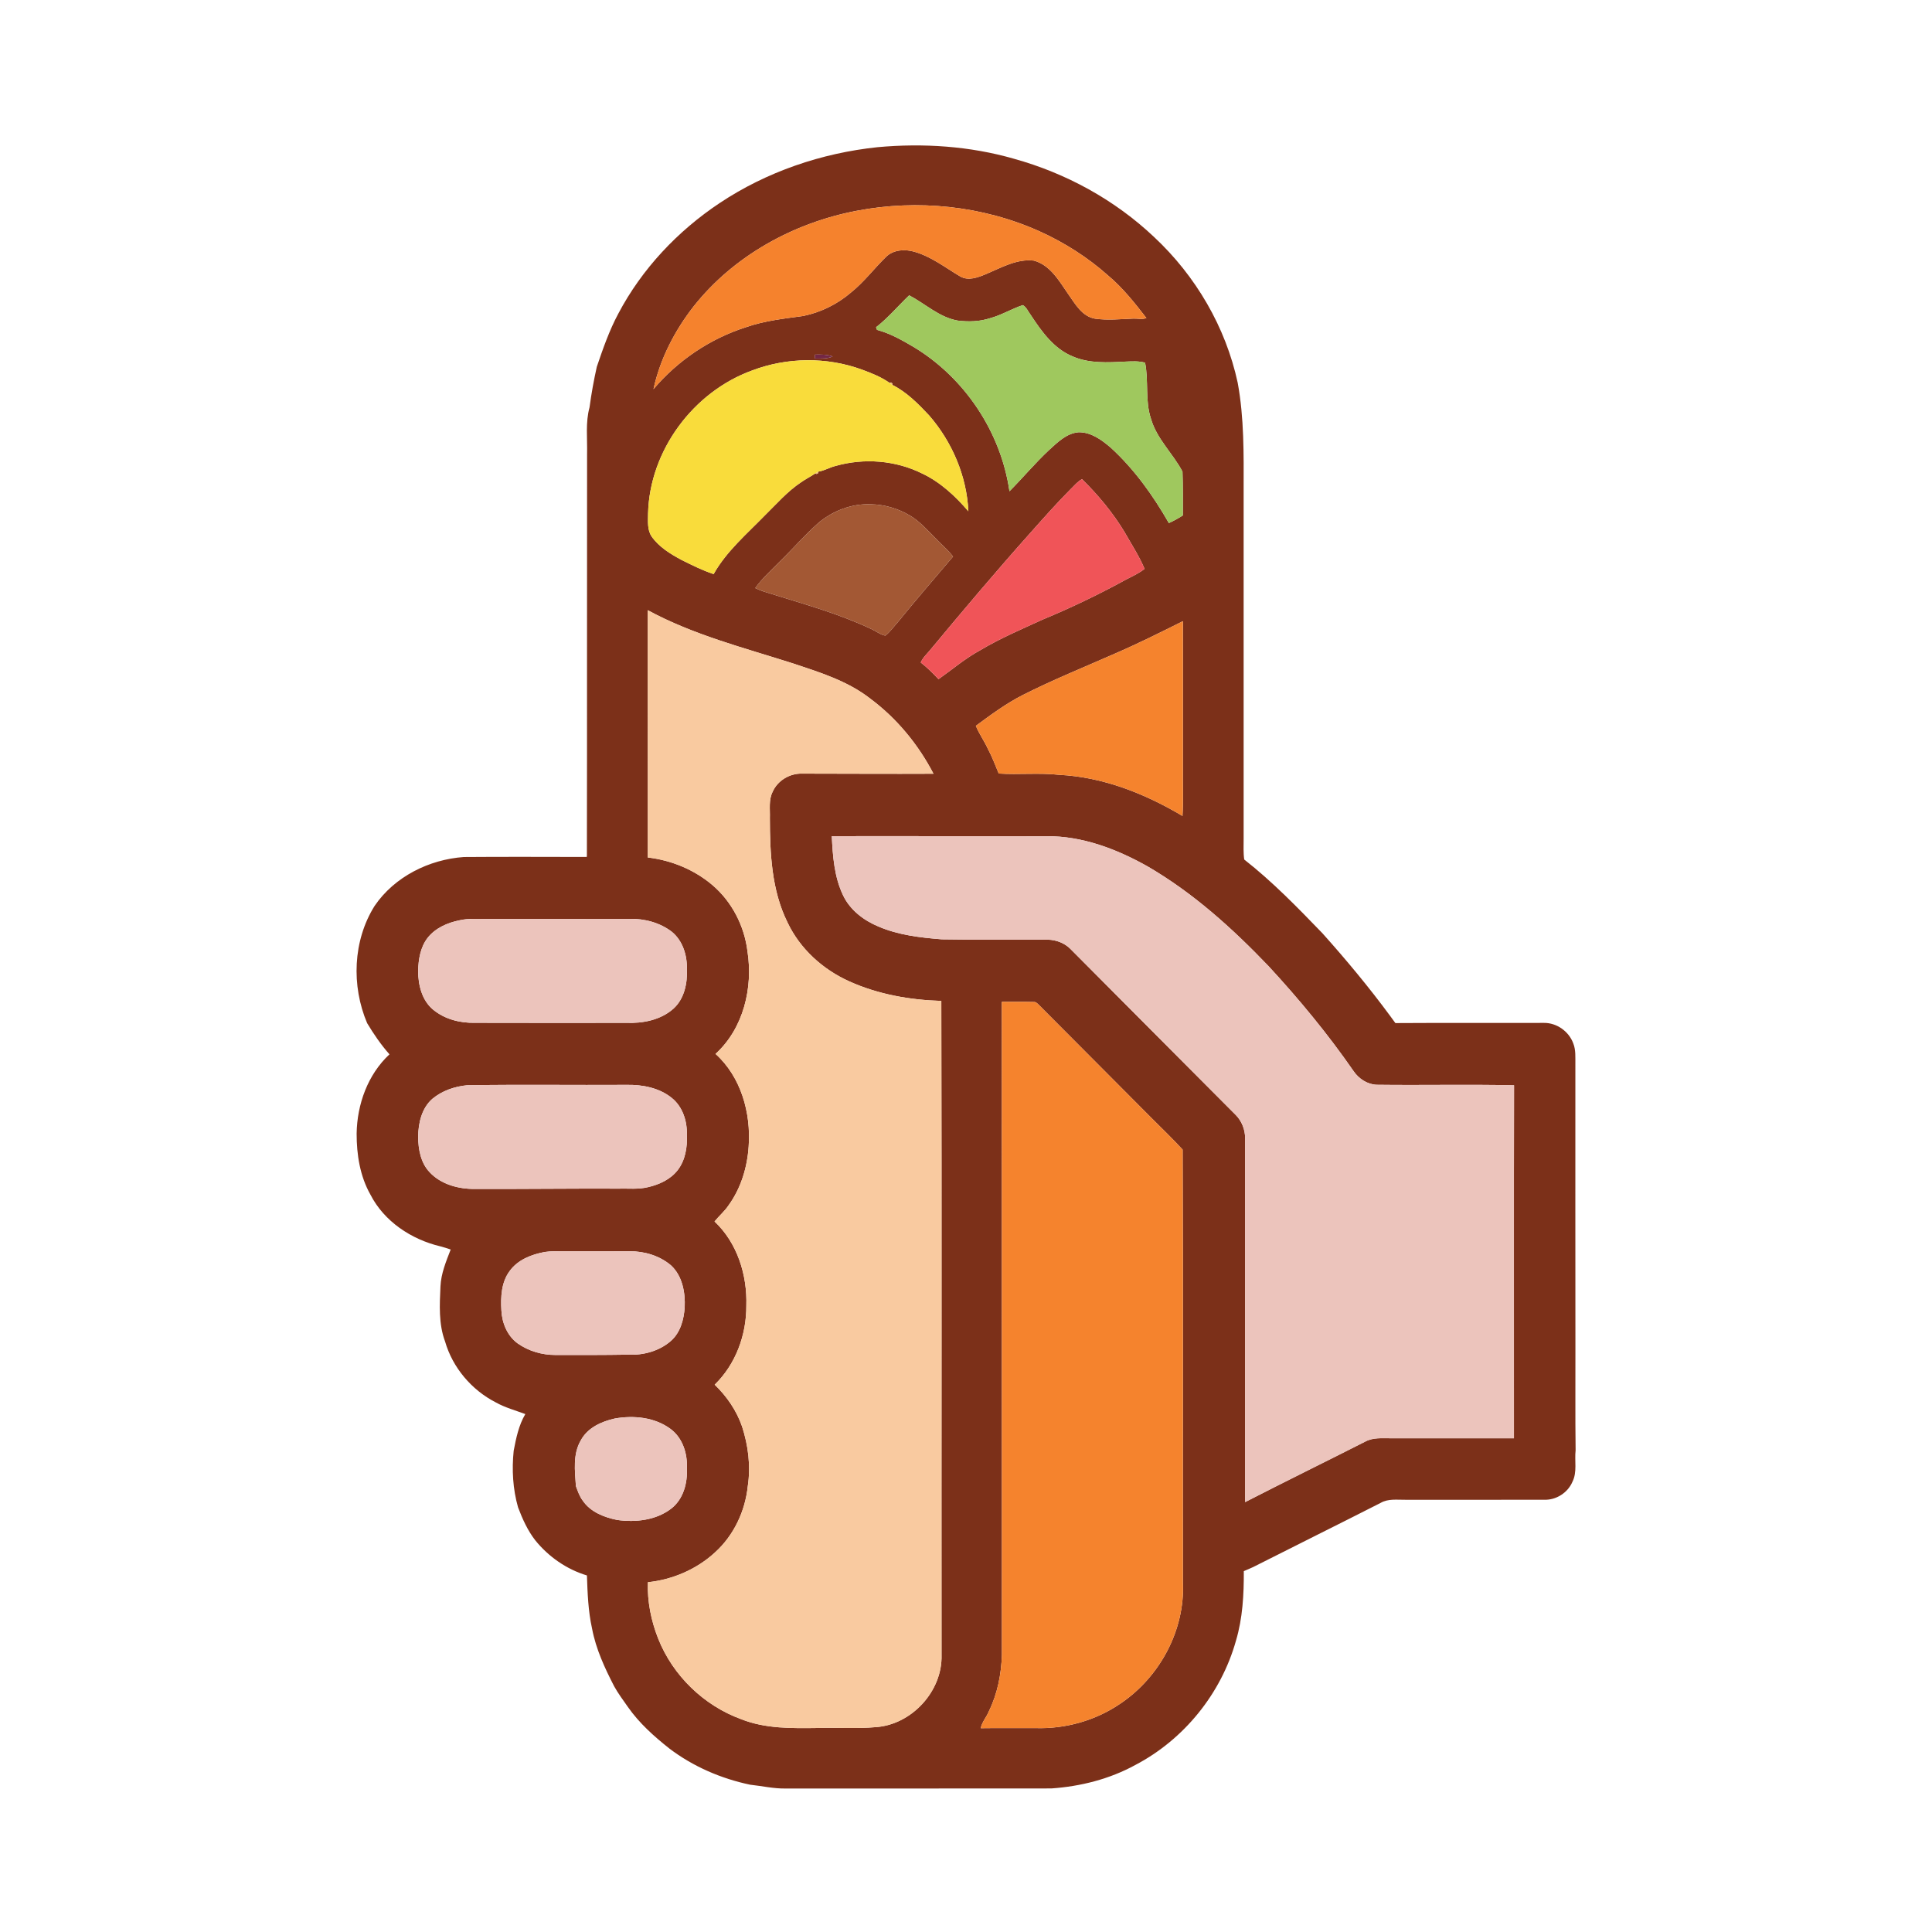 <?xml version="1.0" encoding="UTF-8" standalone="no"?>
<svg
   xmlns:dc="http://purl.org/dc/elements/1.1/"
   xmlns:cc="http://creativecommons.org/ns#"
   xmlns:rdf="http://www.w3.org/1999/02/22-rdf-syntax-ns#"
   xmlns:svg="http://www.w3.org/2000/svg"
   xmlns="http://www.w3.org/2000/svg"
   xmlns:sodipodi="http://sodipodi.sourceforge.net/DTD/sodipodi-0.dtd"
   xmlns:inkscape="http://www.inkscape.org/namespaces/inkscape"
   width="1200pt"
   height="1200pt"
   viewBox="0 0 1200 1200"
   version="1.1"
   id="svg77"
   sodipodi:docname="avatar2.svg"
   inkscape:version="0.92.4 (5da689c313, 2019-01-14)">
  <defs
     id="defs81" />
  <sodipodi:namedview
     pagecolor="#ffffff"
     bordercolor="#666666"
     borderopacity="1"
     objecttolerance="10"
     gridtolerance="10"
     guidetolerance="10"
     inkscape:pageopacity="0"
     inkscape:pageshadow="2"
     inkscape:window-width="1366"
     inkscape:window-height="745"
     id="namedview79"
     showgrid="false"
     inkscape:zoom="1.18"
     inkscape:cx="747.6253"
     inkscape:cy="1334.303"
     inkscape:window-x="-8"
     inkscape:window-y="-8"
     inkscape:window-maximized="1"
     inkscape:current-layer="svg77" />
  <g
     id="#7c3019ff">
    <path
       fill="#7c3019"
       opacity="1.00"
       d=" M 545.06 91.42 C 573.43 88.82 602.36 90.72 629.81 98.61 C 662.12 107.57 692.43 124.12 716.81 147.20 C 742.65 171.30 761.31 203.13 768.76 237.75 C 772.78 259.59 772.49 281.91 772.44 304.03 C 772.44 376.38 772.44 448.72 772.44 521.07 C 772.45 525.33 772.20 529.62 772.81 533.86 C 790.35 547.60 805.90 563.62 821.35 579.62 C 836.11 596.09 850.26 613.12 863.39 630.93 C 864.51 632.42 865.60 633.93 866.70 635.45 C 897.47 635.24 928.25 635.46 959.02 635.34 C 966.95 635.26 974.48 640.65 977.18 648.06 C 978.83 652.15 978.43 656.64 978.49 660.95 C 978.39 719.64 978.54 778.33 978.52 837.02 C 978.59 858.29 978.36 879.56 978.64 900.82 C 977.88 907.30 979.73 914.27 976.68 920.34 C 973.80 927.19 966.42 931.88 958.98 931.51 C 930.31 931.59 901.64 931.54 872.97 931.54 C 867.78 931.61 862.19 930.73 857.49 933.50 C 831.17 946.90 804.69 959.98 778.35 973.33 C 776.44 974.23 774.48 975.03 772.55 975.86 C 772.61 990.37 771.86 1005.07 767.68 1019.06 C 758.51 1051.90 735.36 1080.48 705.15 1096.27 C 689.18 1105.03 671.12 1109.58 653.02 1110.83 C 598.02 1110.92 543.01 1110.83 488.01 1110.88 C 480.57 1111.01 473.27 1109.30 465.90 1108.51 C 447.88 1104.71 430.51 1097.23 415.81 1086.08 C 406.24 1078.51 397.00 1070.26 389.98 1060.20 C 387.07 1056.00 383.96 1051.91 381.49 1047.43 C 375.60 1036.03 370.13 1024.23 367.74 1011.54 C 365.33 1000.71 364.93 989.59 364.55 978.54 C 352.00 974.78 340.71 966.91 332.50 956.76 C 327.73 950.65 324.52 943.47 321.78 936.27 C 318.52 924.86 317.85 912.86 319.06 901.10 C 320.55 893.27 322.18 885.26 326.29 878.31 C 320.11 876.01 313.69 874.28 307.91 871.04 C 292.91 863.34 281.13 849.47 276.44 833.22 C 272.36 822.31 273.07 810.42 273.58 798.99 C 273.95 790.95 277.07 783.50 279.93 776.10 C 277.77 775.36 275.60 774.66 273.40 774.10 C 255.47 769.83 238.59 758.66 230.07 741.98 C 223.57 730.51 221.49 717.09 221.51 704.06 C 221.80 685.90 228.43 667.40 241.91 654.86 C 236.62 648.90 232.14 642.32 228.04 635.51 C 218.18 612.34 219.16 584.22 232.67 562.68 C 245.01 544.53 266.47 533.85 288.08 532.31 C 313.53 532.11 339.00 532.24 364.45 532.27 L 364.53 531.22 C 364.70 448.15 364.52 365.08 364.64 282.01 C 364.89 272.34 363.57 262.48 366.17 253.02 C 367.29 244.56 368.83 236.18 370.68 227.84 C 374.51 216.60 378.40 205.33 384.03 194.83 C 398.68 167.03 420.91 143.47 447.02 126.10 C 476.19 106.68 510.28 95.08 545.06 91.42 M 531.99 130.95 C 493.01 138.41 455.94 158.72 431.07 190.00 C 419.16 205.16 410.00 222.82 405.89 241.71 C 421.01 223.86 441.15 210.27 463.46 203.19 C 474.89 199.19 486.99 197.90 498.91 196.26 C 509.83 194.00 520.18 188.91 528.62 181.62 C 536.75 175.10 543.01 166.66 550.45 159.43 C 554.98 155.08 561.92 154.67 567.71 156.30 C 578.30 159.24 587.04 166.16 596.35 171.66 C 601.40 174.65 607.42 172.32 612.36 170.27 C 621.81 166.29 631.51 160.63 642.13 161.86 C 652.31 164.59 657.86 174.50 663.46 182.60 C 667.77 188.70 672.01 196.49 680.06 197.92 C 688.00 199.04 696.06 198.19 704.04 197.88 C 706.71 197.81 709.47 198.52 712.06 197.55 C 704.74 188.11 697.28 178.64 688.06 170.96 C 675.43 159.72 660.98 150.60 645.59 143.63 C 610.24 127.79 569.97 123.64 531.99 130.95 M 544.13 203.26 C 544.28 203.67 544.59 204.49 544.74 204.90 C 552.87 207.06 560.28 211.28 567.48 215.51 C 599.26 234.66 621.70 268.41 627.00 305.14 C 635.32 296.75 642.90 287.66 651.53 279.58 C 656.82 274.79 662.42 269.09 669.95 268.48 C 677.69 268.38 684.27 273.20 689.89 278.03 C 704.53 291.40 716.19 307.73 726.00 324.88 C 729.01 323.54 731.89 321.92 734.67 320.15 C 734.66 311.07 734.79 301.99 734.46 292.93 C 728.56 281.67 718.50 272.68 714.91 260.18 C 711.12 248.88 713.53 236.83 711.24 225.29 C 707.25 224.13 703.08 224.46 699.00 224.60 C 688.05 225.17 676.55 225.87 666.25 221.38 C 654.55 216.61 646.93 205.85 640.23 195.67 C 638.64 193.60 637.60 190.84 635.30 189.51 C 628.33 191.81 622.00 195.78 614.88 197.67 C 608.42 199.77 601.49 199.97 594.81 199.12 C 583.36 197.09 574.73 188.67 564.71 183.44 C 557.82 190.02 551.69 197.41 544.13 203.26 M 506.23 220.25 C 506.23 220.86 506.23 222.08 506.23 222.69 C 509.90 222.67 513.75 222.97 517.19 221.40 C 513.68 220.12 509.91 220.19 506.23 220.25 M 467.18 230.10 C 430.60 243.37 403.47 279.88 402.53 318.95 C 402.52 323.72 401.93 329.04 404.74 333.22 C 409.32 339.76 416.31 344.01 423.22 347.73 C 429.74 350.98 436.30 354.28 443.24 356.57 C 451.28 342.33 463.87 331.65 475.12 320.07 C 482.36 312.98 489.06 305.20 497.56 299.55 C 500.40 297.53 503.55 296.01 506.41 294.03 L 507.26 294.41 L 508.20 293.85 L 508.24 292.94 C 511.99 292.39 515.29 290.30 518.96 289.41 C 536.71 284.37 556.36 285.88 572.91 294.17 C 584.16 299.53 593.43 308.19 601.47 317.56 C 600.46 295.71 591.38 274.46 577.08 258.01 C 570.33 250.83 563.14 243.50 554.26 239.08 L 554.30 238.18 L 553.42 237.54 L 552.55 237.84 C 547.34 234.12 541.30 231.77 535.34 229.56 C 513.51 221.60 488.89 221.87 467.18 230.10 M 665.42 303.39 C 656.42 312.41 647.98 321.98 639.51 331.50 C 618.59 354.97 598.29 379.01 578.19 403.19 C 576.04 405.92 573.29 408.24 571.89 411.48 C 575.89 414.58 579.46 418.17 582.94 421.84 C 591.51 415.78 599.54 408.90 608.80 403.88 C 621.14 396.49 634.40 390.89 647.44 384.89 C 665.29 377.49 682.73 369.12 699.67 359.82 C 703.53 357.86 707.49 356.04 710.90 353.33 C 707.54 345.30 702.72 338.01 698.46 330.45 C 691.17 318.38 682.09 307.48 672.05 297.61 C 669.43 299.01 667.51 301.35 665.42 303.39 M 508.57 324.58 C 499.90 332.24 492.33 341.03 484.05 349.08 C 478.92 354.33 473.38 359.26 469.10 365.27 C 472.53 366.98 476.24 368.01 479.90 369.12 C 500.61 375.57 521.65 381.41 541.30 390.75 C 544.19 392.04 546.74 394.18 549.90 394.80 C 553.04 392.33 555.32 388.97 557.99 386.03 C 569.04 372.36 580.60 359.12 591.94 345.69 C 588.73 341.40 584.48 338.07 580.88 334.14 C 575.85 329.17 571.16 323.67 564.97 320.10 C 557.73 315.83 549.37 313.37 540.95 313.22 C 529.23 312.71 517.55 317.16 508.57 324.58 M 402.33 379.01 C 402.38 430.21 402.32 481.40 402.36 532.60 C 416.97 534.30 431.17 540.14 442.42 549.67 C 454.61 560.01 462.36 575.14 464.28 590.95 C 467.80 613.58 461.77 638.82 444.42 654.60 C 460.26 668.86 466.51 691.25 465.01 712.02 C 464.16 724.99 460.25 737.91 452.61 748.53 C 450.12 752.28 446.64 755.20 443.81 758.68 C 457.94 771.96 464.20 791.95 463.56 811.01 C 463.66 829.06 456.98 847.38 443.91 860.05 C 451.42 867.29 457.46 876.08 460.89 885.96 C 464.76 897.82 466.35 910.63 464.47 923.03 C 462.87 938.54 455.80 953.62 444.19 964.15 C 432.81 974.68 417.80 981.15 402.42 982.75 C 402.00 994.77 404.44 1006.78 408.87 1017.93 C 418.01 1040.84 437.23 1059.40 460.41 1067.83 C 475.53 1073.83 492.05 1073.48 508.04 1073.28 C 519.93 1072.93 531.88 1073.81 543.74 1072.77 C 566.17 1071.37 585.46 1050.45 584.80 1027.96 C 584.70 892.54 584.97 757.11 584.67 621.69 C 565.15 621.10 545.43 617.63 527.55 609.56 C 511.08 602.18 496.88 589.34 489.13 572.92 C 479.20 552.89 478.22 530.00 478.17 508.05 C 478.35 502.64 477.35 496.86 479.88 491.83 C 482.94 484.84 490.48 480.32 498.06 480.51 C 525.30 480.54 552.55 480.71 579.80 480.58 C 570.30 462.30 556.88 446.05 540.31 433.76 C 526.35 422.90 509.19 417.62 492.66 412.10 C 462.13 402.36 430.67 394.38 402.33 379.01 M 692.26 406.07 C 673.27 414.46 653.98 422.22 635.44 431.60 C 624.97 436.89 615.53 443.90 606.12 450.82 C 608.15 455.83 611.38 460.24 613.61 465.17 C 616.27 470.08 618.17 475.33 620.34 480.46 C 632.81 481.26 645.40 479.88 657.85 481.25 C 685.12 482.60 711.21 492.95 734.46 506.80 C 735.07 496.90 734.56 486.96 734.72 477.04 C 734.70 446.64 734.78 416.25 734.69 385.85 C 720.68 392.86 706.65 399.85 692.26 406.07 M 516.65 519.36 C 517.24 531.84 518.18 544.73 523.68 556.16 C 528.01 565.25 536.49 571.71 545.64 575.49 C 558.06 580.83 571.65 582.37 585.00 583.43 C 606.98 583.83 628.96 583.50 650.93 583.64 C 656.00 583.79 661.05 585.66 664.70 589.24 C 698.97 623.66 733.20 658.12 767.52 692.51 C 771.32 696.31 773.38 701.69 773.37 707.05 C 773.36 782.36 773.34 857.67 773.38 932.98 C 798.09 920.27 823.05 908.06 847.83 895.48 C 852.78 892.70 858.59 893.38 864.04 893.34 C 889.47 893.37 914.90 893.34 940.34 893.35 C 940.38 820.27 940.25 747.18 940.40 674.09 C 911.93 673.47 883.43 674.13 854.95 673.77 C 849.19 673.49 843.93 669.99 840.74 665.31 C 824.80 642.28 806.92 620.64 787.92 600.08 C 765.44 576.59 741.00 554.51 712.76 538.12 C 693.64 527.36 672.28 519.21 650.06 519.38 C 605.59 519.46 561.12 519.25 516.65 519.36 M 285.43 571.61 C 277.92 573.11 270.35 576.43 265.53 582.61 C 261.08 588.42 259.89 595.95 259.70 603.08 C 259.75 611.77 262.01 621.23 268.94 627.05 C 276.14 633.04 285.77 635.51 295.01 635.27 C 326.33 635.37 357.65 635.32 388.97 635.30 C 399.35 635.71 410.47 633.54 418.39 626.41 C 425.06 620.29 427.04 610.69 426.62 601.98 C 426.89 593.46 424.08 584.30 417.31 578.76 C 409.88 573.05 400.30 570.51 391.01 570.72 C 361.34 570.78 331.66 570.72 301.98 570.75 C 296.46 570.81 290.86 570.34 285.43 571.61 M 622.27 622.28 C 622.32 757.50 622.26 892.72 622.30 1027.94 C 621.91 1039.95 619.55 1052.04 614.21 1062.89 C 612.78 1066.52 609.94 1069.51 609.16 1073.41 C 620.46 1073.26 631.76 1073.37 643.06 1073.34 C 661.74 1073.96 680.65 1068.64 696.07 1058.02 C 720.37 1041.60 736.08 1012.48 734.72 982.98 C 734.58 893.34 734.93 803.67 734.55 714.05 C 728.40 707.35 721.82 701.01 715.38 694.58 C 691.99 671.01 668.50 647.55 645.10 623.99 C 644.26 623.22 643.40 622.23 642.14 622.36 C 635.52 622.17 628.89 622.38 622.27 622.28 M 290.09 674.07 C 282.33 674.83 274.55 677.48 268.52 682.53 C 261.88 688.36 259.84 697.56 259.71 706.05 C 259.80 713.81 261.28 722.24 266.84 728.07 C 273.94 735.71 284.89 738.60 295.04 738.47 C 324.67 738.56 354.30 738.17 383.94 738.29 C 390.16 738.11 396.49 738.88 402.60 737.34 C 409.51 735.74 416.43 732.56 420.88 726.85 C 425.67 720.68 426.98 712.55 426.61 704.93 C 426.91 696.43 424.02 687.34 417.19 681.90 C 409.34 675.59 398.90 673.61 389.05 673.83 C 356.07 674.02 323.06 673.55 290.09 674.07 M 338.47 777.61 C 330.21 779.10 321.59 782.43 316.53 789.49 C 311.34 796.48 310.94 805.61 311.43 813.97 C 311.82 821.77 315.10 829.76 321.58 834.44 C 328.35 839.21 336.71 841.61 344.96 841.60 C 359.98 841.62 375.00 841.66 390.02 841.40 C 399.56 841.90 409.59 839.17 416.83 832.77 C 422.66 827.54 424.75 819.55 425.28 812.01 C 425.70 802.82 423.87 792.60 416.89 786.05 C 409.82 779.95 400.28 777.11 391.04 777.17 C 377.37 777.17 363.69 777.17 350.02 777.16 C 346.17 777.16 342.29 777.05 338.47 777.61 M 381.99 881.04 C 373.68 882.85 364.91 886.79 360.74 894.65 C 355.72 903.20 357.07 913.56 357.70 923.00 C 358.83 926.13 359.92 929.35 361.95 932.05 C 366.75 939.14 375.25 942.45 383.33 944.07 C 394.85 945.69 407.52 944.27 416.97 936.98 C 424.44 931.15 427.09 921.17 426.62 912.06 C 427.10 902.95 424.03 893.10 416.46 887.52 C 406.67 880.28 393.70 879.00 381.99 881.04 Z"
       id="path5" />
  </g>
  <g
     id="#f5822dff">
    <path
       fill="#f5822d"
       opacity="1.00"
       d=" M 531.99 130.95 C 569.97 123.64 610.24 127.79 645.59 143.63 C 660.98 150.60 675.43 159.72 688.06 170.96 C 697.28 178.64 704.74 188.11 712.06 197.55 C 709.47 198.52 706.71 197.81 704.04 197.88 C 696.06 198.19 688.00 199.04 680.06 197.92 C 672.01 196.49 667.77 188.70 663.46 182.60 C 657.86 174.50 652.31 164.59 642.13 161.86 C 631.51 160.63 621.81 166.29 612.36 170.27 C 607.42 172.32 601.40 174.65 596.35 171.66 C 587.04 166.16 578.30 159.24 567.71 156.30 C 561.92 154.67 554.98 155.08 550.45 159.43 C 543.01 166.66 536.75 175.10 528.62 181.62 C 520.18 188.91 509.83 194.00 498.91 196.26 C 486.99 197.90 474.89 199.19 463.46 203.19 C 441.15 210.27 421.01 223.86 405.89 241.71 C 410.00 222.82 419.16 205.16 431.07 190.00 C 455.94 158.72 493.01 138.41 531.99 130.95 Z"
       id="path8" />
  </g>
  <g
     id="#9fc85eff">
    <path
       fill="#9fc85e"
       opacity="1.00"
       d=" M 544.13 203.26 C 551.69 197.41 557.82 190.02 564.71 183.44 C 574.73 188.67 583.36 197.09 594.81 199.12 C 601.49 199.97 608.42 199.77 614.88 197.67 C 622.00 195.78 628.33 191.81 635.30 189.51 C 637.60 190.84 638.64 193.60 640.23 195.67 C 646.93 205.85 654.55 216.61 666.25 221.38 C 676.55 225.87 688.05 225.17 699.00 224.60 C 703.08 224.46 707.25 224.13 711.24 225.29 C 713.53 236.83 711.12 248.88 714.91 260.18 C 718.50 272.68 728.56 281.67 734.46 292.93 C 734.79 301.99 734.66 311.07 734.67 320.15 C 731.89 321.92 729.01 323.54 726.00 324.88 C 716.19 307.73 704.53 291.40 689.89 278.03 C 684.27 273.20 677.69 268.38 669.95 268.48 C 662.42 269.09 656.82 274.79 651.53 279.58 C 642.90 287.66 635.32 296.75 627.00 305.14 C 621.70 268.41 599.26 234.66 567.48 215.51 C 560.28 211.28 552.87 207.06 544.74 204.90 C 544.59 204.49 544.28 203.67 544.13 203.26 Z"
       id="path16" />
  </g>
  <g
     id="#732745ff">
    <path
       fill="#732745"
       opacity="1.00"
       d=" M 506.23 220.25 C 509.91 220.19 513.68 220.12 517.19 221.40 C 513.75 222.97 509.90 222.67 506.23 222.69 C 506.23 222.08 506.23 220.86 506.23 220.25 Z"
       id="path19" />
  </g>
  <g
     id="#f9dc3bff">
    <path
       fill="#f9dc3b"
       opacity="1.00"
       d=" M 467.18 230.10 C 488.89 221.87 513.51 221.60 535.34 229.56 C 541.30 231.77 547.34 234.12 552.55 237.84 C 552.98 238.15 553.83 238.77 554.26 239.08 C 563.14 243.50 570.33 250.83 577.08 258.01 C 591.38 274.46 600.46 295.71 601.47 317.56 C 593.43 308.19 584.16 299.53 572.91 294.17 C 556.36 285.88 536.71 284.37 518.96 289.41 C 515.29 290.30 511.99 292.39 508.24 292.94 C 507.78 293.21 506.87 293.75 506.41 294.03 C 503.55 296.01 500.40 297.53 497.56 299.55 C 489.06 305.20 482.36 312.98 475.12 320.07 C 463.87 331.65 451.28 342.33 443.24 356.57 C 436.30 354.28 429.74 350.98 423.22 347.73 C 416.31 344.01 409.32 339.76 404.74 333.22 C 401.93 329.04 402.52 323.72 402.53 318.95 C 403.47 279.88 430.60 243.37 467.18 230.10 Z"
       id="path22" />
  </g>
  <g
     id="#eeba71ff">
    <path
       fill="#eeba71"
       opacity="1.00"
       d=" M 552.55 237.84 L 553.42 237.54 L 554.30 238.18 L 554.26 239.08 C 553.83 238.77 552.98 238.15 552.55 237.84 Z"
       id="path25" />
  </g>
  <g
     id="#efb573ff">
    <path
       fill="#efb573"
       opacity="1.00"
       d=" M 506.41 294.03 C 506.87 293.75 507.78 293.21 508.24 292.94 L 508.20 293.85 L 507.26 294.41 L 506.41 294.03 Z"
       id="path28" />
  </g>
  <g
     id="#f05458ff">
    <path
       fill="#f05458"
       opacity="1.00"
       d=" M 665.42 303.39 C 667.51 301.35 669.43 299.01 672.05 297.61 C 682.09 307.48 691.17 318.38 698.46 330.45 C 702.72 338.01 707.54 345.30 710.90 353.33 C 707.49 356.04 703.53 357.86 699.67 359.82 C 682.73 369.12 665.29 377.49 647.44 384.89 C 634.40 390.89 621.14 396.49 608.80 403.88 C 599.54 408.90 591.51 415.78 582.94 421.84 C 579.46 418.17 575.89 414.58 571.89 411.48 C 573.29 408.24 576.04 405.92 578.19 403.19 C 598.29 379.01 618.59 354.97 639.51 331.50 C 647.98 321.98 656.42 312.41 665.42 303.39 Z"
       id="path31" />
  </g>
  <g
     id="#a35834ff">
    <path
       fill="#a35834"
       opacity="1.00"
       d=" M 508.57 324.58 C 517.55 317.16 529.23 312.71 540.95 313.22 C 549.37 313.37 557.73 315.83 564.97 320.10 C 571.16 323.67 575.85 329.17 580.88 334.14 C 584.48 338.07 588.73 341.40 591.94 345.69 C 580.60 359.12 569.04 372.36 557.99 386.03 C 555.32 388.97 553.04 392.33 549.90 394.80 C 546.74 394.18 544.19 392.04 541.30 390.75 C 521.65 381.41 500.61 375.57 479.90 369.12 C 476.24 368.01 472.53 366.98 469.10 365.27 C 473.38 359.26 478.92 354.33 484.05 349.08 C 492.33 341.03 499.90 332.24 508.57 324.58 Z"
       id="path34" />
  </g>
  <g
     id="#f9caa0ff">
    <path
       fill="#f9caa0"
       opacity="1.00"
       d=" M 402.33 379.01 C 430.67 394.38 462.13 402.36 492.66 412.10 C 509.19 417.62 526.35 422.90 540.31 433.76 C 556.88 446.05 570.30 462.30 579.80 480.58 C 552.55 480.71 525.30 480.54 498.06 480.51 C 490.48 480.32 482.94 484.84 479.88 491.83 C 477.35 496.86 478.35 502.64 478.17 508.05 C 478.22 530.00 479.20 552.89 489.13 572.92 C 496.88 589.34 511.08 602.18 527.55 609.56 C 545.43 617.63 565.15 621.10 584.67 621.69 C 584.97 757.11 584.70 892.54 584.80 1027.96 C 585.46 1050.45 566.17 1071.37 543.74 1072.77 C 531.88 1073.81 519.93 1072.93 508.04 1073.28 C 492.05 1073.48 475.53 1073.83 460.41 1067.83 C 437.23 1059.40 418.01 1040.84 408.87 1017.93 C 404.44 1006.78 402.00 994.77 402.42 982.75 C 417.80 981.15 432.81 974.68 444.19 964.15 C 455.80 953.62 462.87 938.54 464.47 923.03 C 466.35 910.63 464.76 897.82 460.89 885.96 C 457.46 876.08 451.42 867.29 443.91 860.05 C 456.98 847.38 463.66 829.06 463.56 811.01 C 464.20 791.95 457.94 771.96 443.81 758.68 C 446.64 755.20 450.12 752.28 452.61 748.53 C 460.25 737.91 464.16 724.99 465.01 712.02 C 466.51 691.25 460.26 668.86 444.42 654.60 C 461.77 638.82 467.80 613.58 464.28 590.95 C 462.36 575.14 454.61 560.01 442.42 549.67 C 431.17 540.14 416.97 534.30 402.36 532.60 C 402.32 481.40 402.38 430.21 402.33 379.01 Z"
       id="path37" />
  </g>
  <g
     id="#f5832dff">
    <path
       fill="#f5832d"
       opacity="1.00"
       d=" M 692.26 406.07 C 706.65 399.85 720.68 392.86 734.69 385.85 C 734.78 416.25 734.70 446.64 734.72 477.04 C 734.56 486.96 735.07 496.90 734.46 506.80 C 711.21 492.95 685.12 482.60 657.85 481.25 C 645.40 479.88 632.81 481.26 620.34 480.46 C 618.17 475.33 616.27 470.08 613.61 465.17 C 611.38 460.24 608.15 455.83 606.12 450.82 C 615.53 443.90 624.97 436.89 635.44 431.60 C 653.98 422.22 673.27 414.46 692.26 406.07 Z"
       id="path40" />
    <path
       fill="#f5832d"
       opacity="1.00"
       d=" M 622.27 622.28 C 628.89 622.38 635.52 622.17 642.14 622.36 C 643.40 622.23 644.26 623.22 645.10 623.99 C 668.50 647.55 691.99 671.01 715.38 694.58 C 721.82 701.01 728.40 707.35 734.55 714.05 C 734.93 803.67 734.58 893.34 734.72 982.98 C 736.08 1012.48 720.37 1041.60 696.07 1058.02 C 680.65 1068.64 661.74 1073.96 643.06 1073.34 C 631.76 1073.37 620.46 1073.26 609.16 1073.41 C 609.94 1069.51 612.78 1066.52 614.21 1062.89 C 619.55 1052.04 621.91 1039.95 622.30 1027.94 C 622.26 892.72 622.32 757.50 622.27 622.28 Z"
       id="path42" />
  </g>
  <g
     id="#ecc4bcff">
    <path
       fill="#ecc4bc"
       opacity="1.00"
       d=" M 516.65 519.36 C 561.12 519.25 605.59 519.46 650.06 519.38 C 672.28 519.21 693.64 527.36 712.76 538.12 C 741.00 554.51 765.44 576.59 787.92 600.08 C 806.92 620.64 824.80 642.28 840.74 665.31 C 843.93 669.99 849.19 673.49 854.95 673.77 C 883.43 674.13 911.93 673.47 940.40 674.09 C 940.25 747.18 940.38 820.27 940.34 893.35 C 914.90 893.34 889.47 893.37 864.04 893.34 C 858.59 893.38 852.78 892.70 847.83 895.48 C 823.05 908.06 798.09 920.27 773.38 932.98 C 773.34 857.67 773.36 782.36 773.37 707.05 C 773.38 701.69 771.32 696.31 767.52 692.51 C 733.20 658.12 698.97 623.66 664.70 589.24 C 661.05 585.66 656.00 583.79 650.93 583.64 C 628.96 583.50 606.98 583.83 585.00 583.43 C 571.65 582.37 558.06 580.83 545.64 575.49 C 536.49 571.71 528.01 565.25 523.68 556.16 C 518.18 544.73 517.24 531.84 516.65 519.36 Z"
       id="path51" />
    <path
       fill="#ecc4bc"
       opacity="1.00"
       d=" M 285.43 571.61 C 290.86 570.34 296.46 570.81 301.98 570.75 C 331.66 570.72 361.34 570.78 391.01 570.72 C 400.30 570.51 409.88 573.05 417.31 578.76 C 424.08 584.30 426.89 593.46 426.62 601.98 C 427.04 610.69 425.06 620.29 418.39 626.41 C 410.47 633.54 399.35 635.71 388.97 635.30 C 357.65 635.32 326.33 635.37 295.01 635.27 C 285.77 635.51 276.14 633.04 268.94 627.05 C 262.01 621.23 259.75 611.77 259.70 603.08 C 259.89 595.95 261.08 588.42 265.53 582.61 C 270.35 576.43 277.92 573.11 285.43 571.61 Z"
       id="path53" />
    <path
       fill="#ecc4bc"
       opacity="1.00"
       d=" M 290.09 674.07 C 323.06 673.55 356.07 674.02 389.05 673.83 C 398.90 673.61 409.34 675.59 417.19 681.90 C 424.02 687.34 426.91 696.43 426.61 704.93 C 426.98 712.55 425.67 720.68 420.88 726.85 C 416.43 732.56 409.51 735.74 402.60 737.34 C 396.49 738.88 390.16 738.11 383.94 738.29 C 354.30 738.17 324.67 738.56 295.04 738.47 C 284.89 738.60 273.94 735.71 266.84 728.07 C 261.28 722.24 259.80 713.81 259.71 706.05 C 259.84 697.56 261.88 688.36 268.52 682.53 C 274.55 677.48 282.33 674.83 290.09 674.07 Z"
       id="path55" />
    <path
       fill="#ecc4bc"
       opacity="1.00"
       d=" M 338.47 777.61 C 342.29 777.05 346.17 777.16 350.02 777.16 C 363.69 777.17 377.37 777.17 391.04 777.17 C 400.28 777.11 409.82 779.95 416.89 786.05 C 423.87 792.60 425.70 802.82 425.28 812.01 C 424.75 819.55 422.66 827.54 416.83 832.77 C 409.59 839.17 399.56 841.90 390.02 841.40 C 375.00 841.66 359.98 841.62 344.96 841.60 C 336.71 841.61 328.35 839.21 321.58 834.44 C 315.10 829.76 311.82 821.77 311.43 813.97 C 310.94 805.61 311.34 796.48 316.53 789.49 C 321.59 782.43 330.21 779.10 338.47 777.61 Z"
       id="path57" />
    <path
       fill="#ecc4bc"
       opacity="1.00"
       d=" M 381.99 881.04 C 393.70 879.00 406.67 880.28 416.46 887.52 C 424.03 893.10 427.10 902.95 426.62 912.06 C 427.09 921.17 424.44 931.15 416.97 936.98 C 407.52 944.27 394.85 945.69 383.33 944.07 C 375.25 942.45 366.75 939.14 361.95 932.05 C 359.92 929.35 358.83 926.13 357.70 923.00 C 357.07 913.56 355.72 903.20 360.74 894.65 C 364.91 886.79 373.68 882.85 381.99 881.04 Z"
       id="path59" />
  </g>
</svg>
